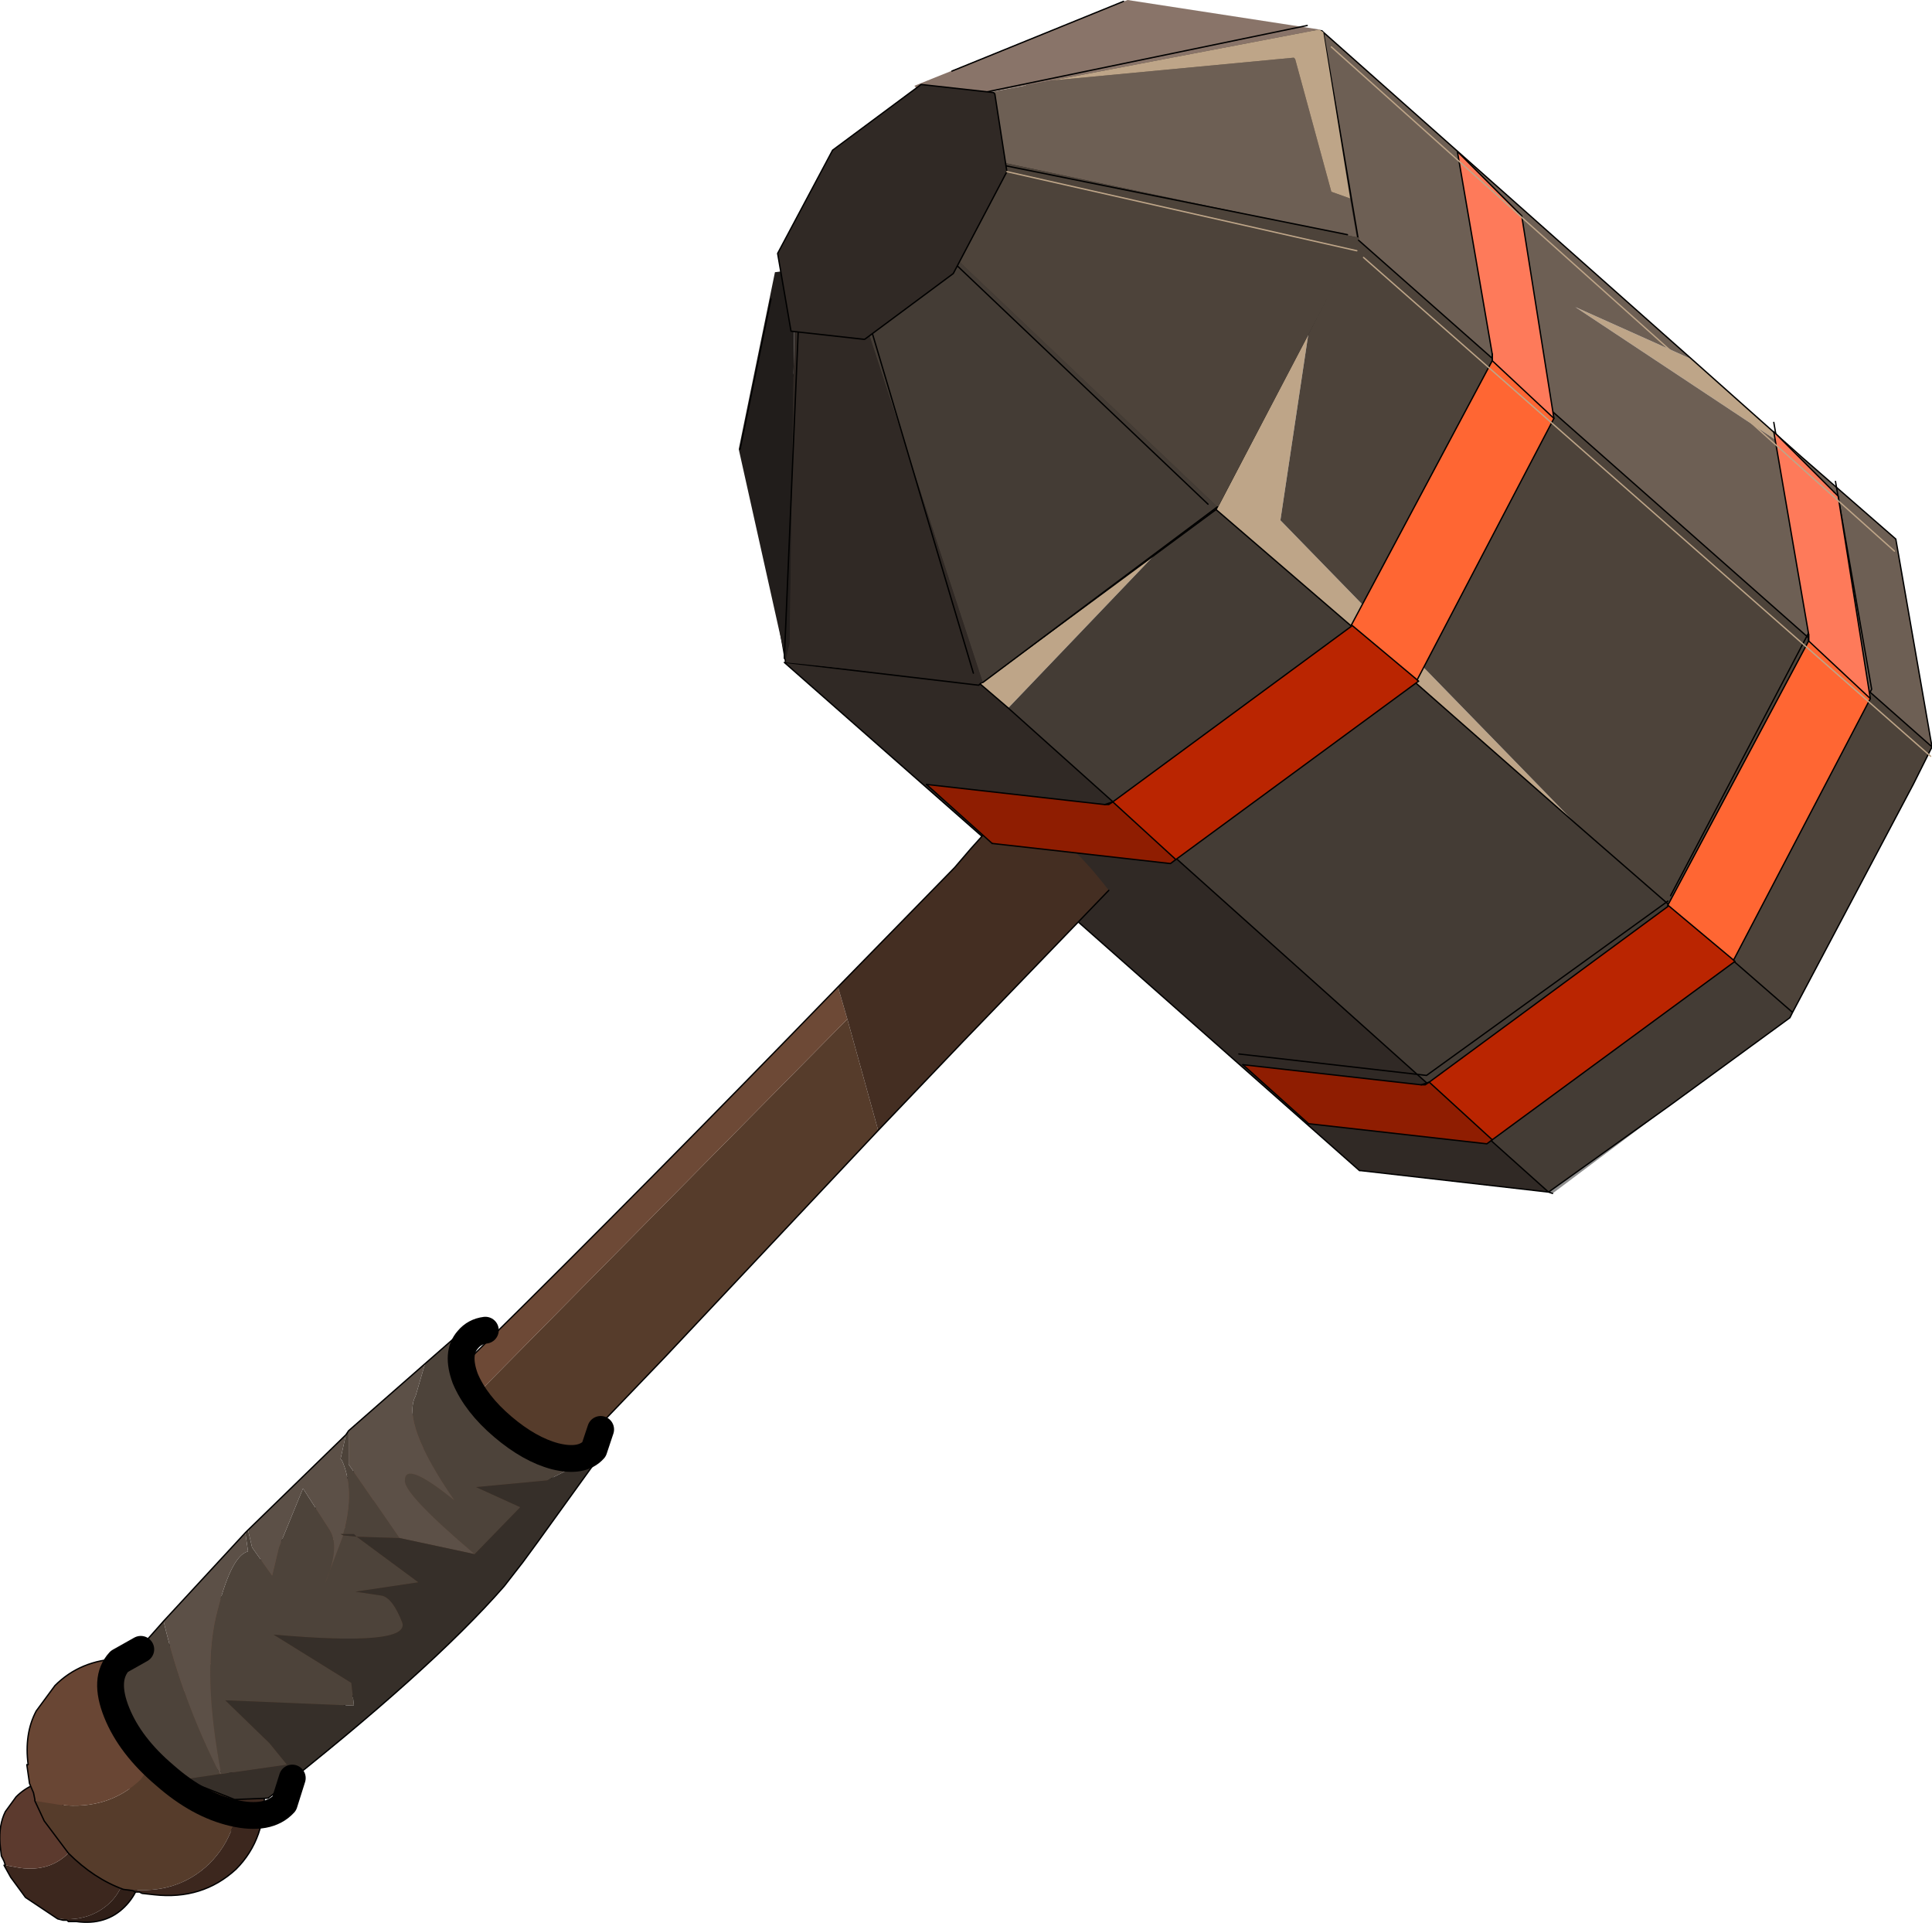 <?xml version="1.0" encoding="UTF-8" standalone="no"?>
<svg xmlns:xlink="http://www.w3.org/1999/xlink" height="71.7px" width="72.05px" xmlns="http://www.w3.org/2000/svg">
  <g transform="matrix(1.0, 0.0, 0.0, 1.0, 0.0, 0.0)">
    <path d="M57.75 44.45 L50.75 43.65 50.7 43.65 36.9 31.45 36.75 31.3 29.25 24.7 29.3 24.7 28.0 17.0 33.35 6.85 42.2 0.3 49.3 1.15 49.35 1.2 50.65 8.9 50.6 8.9 48.8 12.4 45.35 19.0 43.05 20.7 36.55 25.5 37.6 26.4 57.75 44.45 M29.3 24.7 L36.5 25.55 36.55 25.5 36.5 25.55 29.3 24.7" fill="#302925" fill-rule="evenodd" stroke="none"/>
    <path d="M63.1 13.4 L67.2 17.05 58.75 11.45 63.1 13.4 M43.05 20.7 L37.6 26.4 36.55 25.5 43.05 20.7 M48.8 12.4 L47.75 19.4 58.75 30.7 50.45 23.4 50.4 23.35 45.35 19.0 48.8 12.4" fill="#bea588" fill-rule="evenodd" stroke="none"/>
    <path d="M66.85 37.75 L66.75 37.95 62.3 41.2 57.75 44.45 37.6 26.4 43.05 20.7 45.35 19.0 50.4 23.35 50.45 23.4 58.75 30.7 66.85 37.75" fill="#443c35" fill-rule="evenodd" stroke="none"/>
    <path d="M71.35 29.25 L66.85 37.75 58.75 30.7 47.75 19.4 48.8 12.4 50.6 8.9 72.05 27.85 71.35 29.25" fill="#4d433a" fill-rule="evenodd" stroke="none"/>
    <path d="M67.2 17.05 L70.7 20.1 72.05 27.85 50.6 8.9 50.65 8.9 49.35 1.2 63.1 13.4 58.75 11.45 67.2 17.05" fill="#6d5f54" fill-rule="evenodd" stroke="none"/>
    <path d="M62.3 41.2 L57.9 44.5 57.75 44.45 62.3 41.2" fill="#8e8e8e" fill-rule="evenodd" stroke="none"/>
    <path d="M50.75 43.65 L50.7 43.65 50.75 43.65" fill="#929292" fill-rule="evenodd" stroke="none"/>
    <path d="M63.1 13.4 L67.2 17.05 70.7 20.1 72.05 27.85 71.35 29.25 66.85 37.75 66.75 37.95 62.3 41.2 57.75 44.45 50.75 43.65 50.7 43.65 36.9 31.45 M57.9 44.5 L57.75 44.45 37.6 26.4 36.55 25.5 36.5 25.55 29.3 24.7 28.0 17.0 33.35 6.85 42.2 0.3 49.3 1.15 49.35 1.2 63.1 13.4 M36.75 31.3 L29.25 24.7 M45.35 19.0 L43.05 20.7 36.55 25.5 M58.75 30.7 L66.85 37.75 M48.8 12.4 L45.35 19.0 50.4 23.35 50.45 23.4 58.75 30.7 M49.35 1.2 L50.65 8.9 50.6 8.9 72.05 27.85 M50.6 8.9 L48.8 12.4 M50.75 43.65 L50.7 43.65" fill="none" stroke="#000000" stroke-linecap="round" stroke-linejoin="round" stroke-width="0.05"/>
    <path d="M62.2 33.6 L53.2 40.1 46.2 39.3 M66.15 15.75 L67.5 23.5 62.3 33.4" fill="none" stroke="#000000" stroke-linecap="round" stroke-linejoin="round" stroke-width="0.05"/>
    <path d="M68.45 17.95 L69.8 25.7 64.6 35.6 M64.5 35.8 L55.5 42.3 48.5 41.5" fill="none" stroke="#000000" stroke-linecap="round" stroke-linejoin="round" stroke-width="0.05"/>
    <path d="M2.15 66.75 L2.2 66.85 2.3 67.2 2.4 67.45 2.15 66.75 M2.95 68.2 L3.2 68.4 3.25 68.4 3.05 68.3 2.95 68.2" fill="#824f3e" fill-rule="evenodd" stroke="none"/>
    <path d="M2.15 71.55 L0.95 70.75 0.4 70.0 0.15 69.55 0.2 69.55 0.75 69.65 Q1.85 69.8 2.55 69.1 L3.05 68.3 3.25 68.4 4.3 68.9 4.7 68.95 4.7 69.15 Q4.8 70.25 4.1 70.95 3.35 71.65 2.25 71.55 L2.15 71.55" fill="#3c271e" fill-rule="evenodd" stroke="none"/>
    <path d="M0.2 69.55 L0.15 69.4 0.05 69.2 0.0 68.75 Q-0.05 68.05 0.2 67.55 L0.6 67.0 Q1.2 66.4 2.05 66.4 L2.1 66.45 2.1 66.55 2.15 66.7 2.15 66.75 2.4 67.45 2.45 67.5 2.45 67.55 2.5 67.6 2.65 67.85 2.95 68.2 3.05 68.3 2.55 69.1 Q1.85 69.8 0.75 69.65 L0.2 69.55" fill="#5c3a2e" fill-rule="evenodd" stroke="none"/>
    <path d="M4.7 68.95 L4.95 69.0 5.2 69.05 5.25 69.05 5.3 69.3 Q5.35 70.4 4.65 71.1 3.95 71.8 2.85 71.65 L2.55 71.65 2.5 71.6 2.4 71.6 2.35 71.6 2.15 71.55 2.25 71.55 Q3.35 71.65 4.1 70.95 4.8 70.25 4.7 69.15 L4.7 68.95" fill="#301f18" fill-rule="evenodd" stroke="none"/>
    <path d="M4.7 68.95 L4.95 69.0 5.2 69.05 5.25 69.05 5.3 69.3 Q5.35 70.4 4.65 71.1 3.95 71.8 2.85 71.65 L2.55 71.65 2.5 71.6 2.4 71.6 2.35 71.6 2.15 71.55 0.95 70.75 0.4 70.0 0.15 69.55 0.2 69.55 0.15 69.4 0.05 69.2 0.0 68.75 Q-0.05 68.05 0.2 67.55 L0.6 67.0 Q1.2 66.4 2.05 66.4 L2.1 66.45 2.1 66.55 2.15 66.7 2.15 66.75 2.4 67.45 2.45 67.5 2.45 67.55 2.5 67.6 2.65 67.85 2.95 68.2 3.05 68.3 3.25 68.4 4.3 68.9 4.7 68.95 Z" fill="none" stroke="#000000" stroke-linecap="round" stroke-linejoin="round" stroke-width="0.05"/>
    <path d="M31.6 38.0 L32.75 42.15 24.8 50.6 22.45 53.05 8.15 68.75 3.85 66.1 31.6 38.0" fill="#563c2b" fill-rule="evenodd" stroke="none"/>
    <path d="M31.25 36.8 L31.6 38.0 3.85 66.1 2.25 65.05 6.75 60.95 Q17.05 51.45 31.25 36.8" fill="#6d4936" fill-rule="evenodd" stroke="none"/>
    <path d="M31.6 38.0 L31.25 36.8 35.6 32.35 36.2 31.65 36.65 31.15 36.95 31.0 38.25 30.8 38.65 30.85 Q39.7 31.05 41.35 33.2 L41.3 33.25 35.9 38.85 32.75 42.15 31.6 38.0" fill="#442e22" fill-rule="evenodd" stroke="none"/>
    <path d="M32.75 42.15 L35.9 38.85 41.3 33.25 41.35 33.2 M38.25 30.8 L36.95 31.0 M36.65 31.15 L36.2 31.65 35.6 32.35 31.25 36.8 Q17.05 51.45 6.75 60.95 L2.25 65.05 M32.75 42.15 L24.8 50.6 22.45 53.05 8.15 68.75" fill="none" stroke="#000000" stroke-linecap="round" stroke-linejoin="round" stroke-width="0.05"/>
    <path d="M36.95 31.0 L36.65 31.15" fill="none" stroke="#000000" stroke-linecap="round" stroke-linejoin="round" stroke-width="0.05"/>
    <path d="M5.0 63.6 L4.6 62.45 4.65 62.6 4.85 63.2 5.0 63.6 M6.15 65.05 L5.95 64.85 6.35 65.2 6.15 65.05" fill="#824f3e" fill-rule="evenodd" stroke="none"/>
    <path d="M1.3 67.15 L2.25 67.3 Q4.05 67.5 5.25 66.35 L6.15 65.05 6.35 65.2 6.4 65.25 8.2 66.05 8.8 66.15 8.85 66.5 Q9.0 68.3 7.8 69.5 6.6 70.65 4.8 70.45 L4.6 70.45 Q3.5 70.05 2.55 69.1 L1.65 67.9 1.3 67.15" fill="#563c2b" fill-rule="evenodd" stroke="none"/>
    <path d="M5.0 63.6 L5.1 63.75 5.15 63.8 5.2 63.9 5.45 64.3 5.95 64.85 6.15 65.05 5.25 66.35 Q4.05 67.5 2.25 67.3 L1.3 67.15 1.3 67.1 1.25 66.85 1.1 66.5 1.0 65.8 1.05 65.8 Q0.9 64.65 1.35 63.8 L2.05 62.85 Q3.0 61.9 4.45 61.85 L4.5 61.95 4.5 62.1 4.6 62.35 4.6 62.45 5.0 63.6" fill="#694634" fill-rule="evenodd" stroke="none"/>
    <path d="M8.8 66.15 L9.3 66.25 9.65 66.25 9.7 66.25 9.7 66.3 9.75 66.25 9.85 66.7 Q9.95 68.55 8.8 69.7 7.55 70.85 5.75 70.65 L5.3 70.6 5.2 70.55 5.05 70.55 4.95 70.5 4.6 70.45 4.8 70.45 Q6.6 70.65 7.8 69.5 9.0 68.3 8.85 66.5 L8.8 66.15" fill="#3c271e" fill-rule="evenodd" stroke="none"/>
    <path d="M5.95 64.85 L5.45 64.3 5.2 63.9 5.15 63.8 5.1 63.75 5.0 63.6 4.6 62.45 4.6 62.35 4.5 62.1 4.5 61.95 4.45 61.85 Q3.0 61.9 2.05 62.85 L1.35 63.8 Q0.9 64.65 1.05 65.8 L1.0 65.8 1.1 66.5 1.25 66.85 1.3 67.1 1.3 67.15 1.65 67.9 2.55 69.1 Q3.5 70.05 4.6 70.45 L4.95 70.5 5.05 70.55 5.2 70.55 5.3 70.6 5.75 70.65 Q7.55 70.85 8.8 69.7 9.95 68.55 9.85 66.7 L9.75 66.25 9.7 66.3 9.7 66.25 9.65 66.25 9.3 66.25 8.8 66.15 8.2 66.05 6.4 65.25 6.35 65.2 6.15 65.05 5.95 64.85 Z" fill="none" stroke="#000000" stroke-linecap="round" stroke-linejoin="round" stroke-width="0.05"/>
    <path d="M17.7 57.95 Q15.05 55.7 15.1 55.2 15.1 54.45 16.95 55.95 14.95 53.05 15.5 52.05 L15.85 50.85 17.05 49.8 Q16.65 50.4 17.05 51.45 17.55 52.55 18.7 53.5 19.9 54.4 21.05 54.55 L21.6 54.6 20.4 55.2 17.75 55.45 19.4 56.2 17.7 57.95 M13.0 53.35 L13.0 54.6 14.9 57.35 13.3 57.3 13.2 57.2 12.8 57.2 Q13.25 55.55 12.75 54.45 L12.7 54.4 12.9 53.5 13.0 53.35 M9.25 57.05 L9.4 57.7 10.15 58.75 10.4 57.7 11.3 55.5 12.3 57.05 Q12.7 57.7 12.1 59.1 L12.8 57.25 13.3 57.3 15.6 59.0 13.25 59.35 14.25 59.5 Q14.65 59.6 15.0 60.5 15.3 61.4 10.2 60.95 L13.1 62.75 13.2 63.6 8.4 63.4 10.05 65.0 10.7 65.8 8.25 66.15 Q7.55 62.45 8.05 60.3 8.6 58.0 9.25 57.85 L9.15 57.15 9.25 57.05 M8.2 66.15 L6.85 66.35 6.4 66.05 Q5.25 65.1 4.75 64.0 4.35 62.95 4.55 62.2 L6.1 60.45 Q6.8 63.4 8.2 66.15" fill="#4d433a" fill-rule="evenodd" stroke="none"/>
    <path d="M15.85 50.85 L15.5 52.05 Q14.95 53.05 16.95 55.95 15.1 54.45 15.1 55.2 15.05 55.7 17.7 57.95 L14.9 57.35 13.0 54.6 13.0 53.35 15.85 50.85 M12.9 53.5 L12.7 54.4 12.75 54.45 Q13.25 55.55 12.8 57.2 L12.7 57.2 12.8 57.25 12.1 59.1 Q12.7 57.7 12.3 57.05 L11.3 55.5 10.4 57.7 10.15 58.75 9.4 57.7 9.25 57.05 12.9 53.5 M8.25 66.15 L8.2 66.15 Q6.8 63.4 6.1 60.45 L9.15 57.15 9.25 57.85 Q8.6 58.0 8.05 60.3 7.55 62.45 8.25 66.15" fill="#5c5047" fill-rule="evenodd" stroke="none"/>
    <path d="M14.9 57.35 L17.7 57.95 19.4 56.2 17.75 55.45 20.4 55.2 21.6 54.6 22.25 54.45 20.05 57.5 19.5 58.25 18.8 59.15 Q16.05 62.3 10.0 67.05 L8.75 67.1 6.85 66.35 8.2 66.15 8.25 66.15 10.7 65.8 10.05 65.0 8.4 63.4 13.2 63.6 13.1 62.75 10.2 60.95 Q15.3 61.4 15.0 60.5 14.65 59.6 14.25 59.5 L13.25 59.35 15.6 59.0 13.3 57.3 12.8 57.25 12.7 57.2 12.8 57.2 13.2 57.2 13.3 57.3 14.9 57.35" fill="#362f29" fill-rule="evenodd" stroke="none"/>
    <path d="M15.85 50.85 L13.0 53.35 12.9 53.5 9.25 57.05 9.15 57.15 6.1 60.45 4.55 62.2 Q4.35 62.95 4.75 64.0 5.25 65.1 6.4 66.05 L6.85 66.35 8.75 67.1 10.0 67.05 Q16.05 62.3 18.8 59.15 L19.5 58.25 20.05 57.5 22.25 54.45 21.6 54.6 21.05 54.55 Q19.9 54.4 18.7 53.5 17.55 52.55 17.05 51.45 16.65 50.4 17.05 49.8 L15.85 50.85 Z" fill="none" stroke="#000000" stroke-linecap="round" stroke-linejoin="round" stroke-width="0.05"/>
    <path d="M22.4 53.3 L22.15 54.05 Q21.7 54.55 20.7 54.3 19.75 54.05 18.75 53.2 17.75 52.35 17.35 51.4 17.0 50.45 17.45 49.95 17.7 49.65 18.1 49.6" fill="none" stroke="#000000" stroke-linecap="round" stroke-linejoin="round" stroke-width="1.0"/>
    <path d="M10.9 66.3 L10.6 67.25 Q10.0 67.9 8.7 67.6 7.4 67.3 6.15 66.2 4.85 65.1 4.35 63.85 3.85 62.6 4.45 61.95 L5.25 61.5" fill="none" stroke="#000000" stroke-linecap="round" stroke-linejoin="round" stroke-width="1.0"/>
    <path d="M33.55 5.25 L34.7 3.85 39.25 3.0 48.25 2.15 48.3 2.2 49.65 7.15 50.35 7.4 50.6 8.85 33.55 5.25" fill="#6d5f54" fill-rule="evenodd" stroke="none"/>
    <path d="M34.7 3.85 L34.1 3.2 42.05 0.0 49.2 1.1 39.25 3.0 34.7 3.85" fill="#897469" fill-rule="evenodd" stroke="none"/>
    <path d="M36.65 25.45 L31.05 8.3 32.45 6.6 45.4 18.9 36.65 25.45" fill="#443c35" fill-rule="evenodd" stroke="none"/>
    <path d="M32.45 6.6 L33.55 5.25 50.6 8.85 50.7 8.85 45.4 18.95 45.4 18.9 32.45 6.6" fill="#4d433a" fill-rule="evenodd" stroke="none"/>
    <path d="M29.65 10.05 L29.45 24.0 29.3 24.6 27.55 16.75 28.9 10.15 29.65 10.05" fill="#211d1b" fill-rule="evenodd" stroke="none"/>
    <path d="M29.65 10.05 L31.05 8.3 36.65 25.45 29.3 24.7 29.45 24.0 29.65 10.05" fill="#302925" fill-rule="evenodd" stroke="none"/>
    <path d="M49.2 1.1 L49.35 1.2 50.35 7.4 49.65 7.15 48.3 2.2 48.25 2.15 39.25 3.0 49.2 1.1" fill="#bea588" fill-rule="evenodd" stroke="none"/>
    <path d="M45.4 18.9 L36.65 25.45" fill="none" stroke="#000000" stroke-linecap="round" stroke-linejoin="round" stroke-width="0.05"/>
    <path d="M50.4 23.3 L55.65 13.45 57.95 15.6 52.85 25.35 50.4 23.3" fill="#ff6633" fill-rule="evenodd" stroke="none"/>
    <path d="M55.65 13.2 L54.35 5.65 56.6 7.9 56.75 8.05 57.95 15.6 55.65 13.45 55.65 13.4 55.65 13.35 55.65 13.2" fill="#fe7a5a" fill-rule="evenodd" stroke="none"/>
    <path d="M43.85 32.05 L41.5 29.9 50.4 23.35 50.4 23.3 52.85 25.35 52.9 25.4 43.85 32.05" fill="#ba2501" fill-rule="evenodd" stroke="none"/>
    <path d="M43.85 32.05 L43.65 32.2 37.0 31.45 34.55 29.25 41.2 30.0 41.35 30.0 41.5 29.9 43.85 32.05" fill="#8f1d01" fill-rule="evenodd" stroke="none"/>
    <path d="M41.5 29.9 L41.35 30.0 41.2 30.0 34.55 29.25 M37.0 31.45 L43.65 32.2 43.85 32.05 52.9 25.4 M41.5 29.9 L50.4 23.35 50.4 23.3 55.65 13.45 55.65 13.4 55.65 13.35 55.65 13.2 54.35 5.65 M56.6 7.9 L56.75 8.05 57.95 15.6 52.85 25.35" fill="none" stroke="#000000" stroke-linecap="round" stroke-linejoin="round" stroke-width="0.05"/>
    <path d="M43.85 32.05 L41.5 29.9 41.2 30.0 M34.55 29.25 L37.0 31.45 M55.65 13.45 L55.65 13.2 M54.35 5.65 L56.6 7.9 M52.85 25.35 L52.9 25.4 M55.65 13.45 L57.95 15.6 M52.85 25.35 L50.4 23.3" fill="none" stroke="#000000" stroke-linecap="round" stroke-linejoin="round" stroke-width="0.05"/>
    <path d="M64.65 35.8 L62.2 33.75 67.45 23.9 69.75 26.05 64.65 35.8" fill="#ff6633" fill-rule="evenodd" stroke="none"/>
    <path d="M69.75 26.05 L67.45 23.9 67.45 23.85 67.45 23.8 67.45 23.65 66.15 16.1 68.4 18.35 68.55 18.5 69.75 26.05" fill="#fe7a5a" fill-rule="evenodd" stroke="none"/>
    <path d="M62.2 33.75 L64.65 35.8 64.7 35.85 55.65 42.5 53.3 40.35 62.2 33.8 62.2 33.75" fill="#ba2501" fill-rule="evenodd" stroke="none"/>
    <path d="M53.3 40.35 L55.65 42.5 55.45 42.65 48.8 41.9 46.35 39.7 53.0 40.45 53.15 40.45 53.3 40.35" fill="#8f1d01" fill-rule="evenodd" stroke="none"/>
    <path d="M62.2 33.75 L62.2 33.8 53.3 40.35 53.15 40.45 53.0 40.45 46.35 39.7 M55.65 42.5 L64.7 35.85 M64.65 35.8 L69.75 26.05 68.55 18.5 68.4 18.35 M67.45 23.9 L62.2 33.75 M48.8 41.9 L55.45 42.65 55.65 42.5 M67.45 23.65 L66.15 16.1 M67.45 23.65 L67.45 23.8 67.45 23.85 67.45 23.9" fill="none" stroke="#000000" stroke-linecap="round" stroke-linejoin="round" stroke-width="0.05"/>
    <path d="M64.65 35.8 L62.2 33.75 M53.3 40.35 L55.65 42.5 M64.7 35.85 L64.65 35.8 M69.75 26.05 L67.45 23.9 67.45 23.65 M46.35 39.7 L48.8 41.9 M53.0 40.45 L53.3 40.35 M66.15 16.1 L68.4 18.35" fill="none" stroke="#000000" stroke-linecap="round" stroke-linejoin="round" stroke-width="0.05"/>
    <path d="M49.65 1.75 L70.65 20.55 M50.85 9.6 L72.0 28.2" fill="none" stroke="#bea588" stroke-linecap="round" stroke-linejoin="round" stroke-width="0.05"/>
    <path d="M41.9 0.05 L35.5 2.65 M36.3 25.1 L32.3 11.65 M27.6 16.75 L28.75 11.15 M29.25 24.55 L29.8 11.6 M45.05 18.8 L34.95 9.2 M48.75 0.95 L36.2 3.55 M50.25 8.75 L36.85 6.05" fill="none" stroke="#000000" stroke-linecap="round" stroke-linejoin="round" stroke-width="0.05"/>
    <path d="M37.05 3.45 L37.1 3.5 37.55 6.4 35.55 10.2 32.25 12.65 32.2 12.65 29.5 12.35 29.0 9.45 31.05 5.6 34.35 3.15 37.05 3.45" fill="#302925" fill-rule="evenodd" stroke="none"/>
    <path d="M37.05 3.45 L37.1 3.5 37.55 6.4 35.55 10.2 32.25 12.65 32.2 12.65 29.5 12.35 29.0 9.45 31.05 5.6 34.35 3.15 37.05 3.45 Z" fill="none" stroke="#000000" stroke-linecap="round" stroke-linejoin="round" stroke-width="0.05"/>
    <path d="M37.55 6.4 L50.6 9.35" fill="none" stroke="#bea588" stroke-linecap="round" stroke-linejoin="round" stroke-width="0.05"/>
  </g>
</svg>
